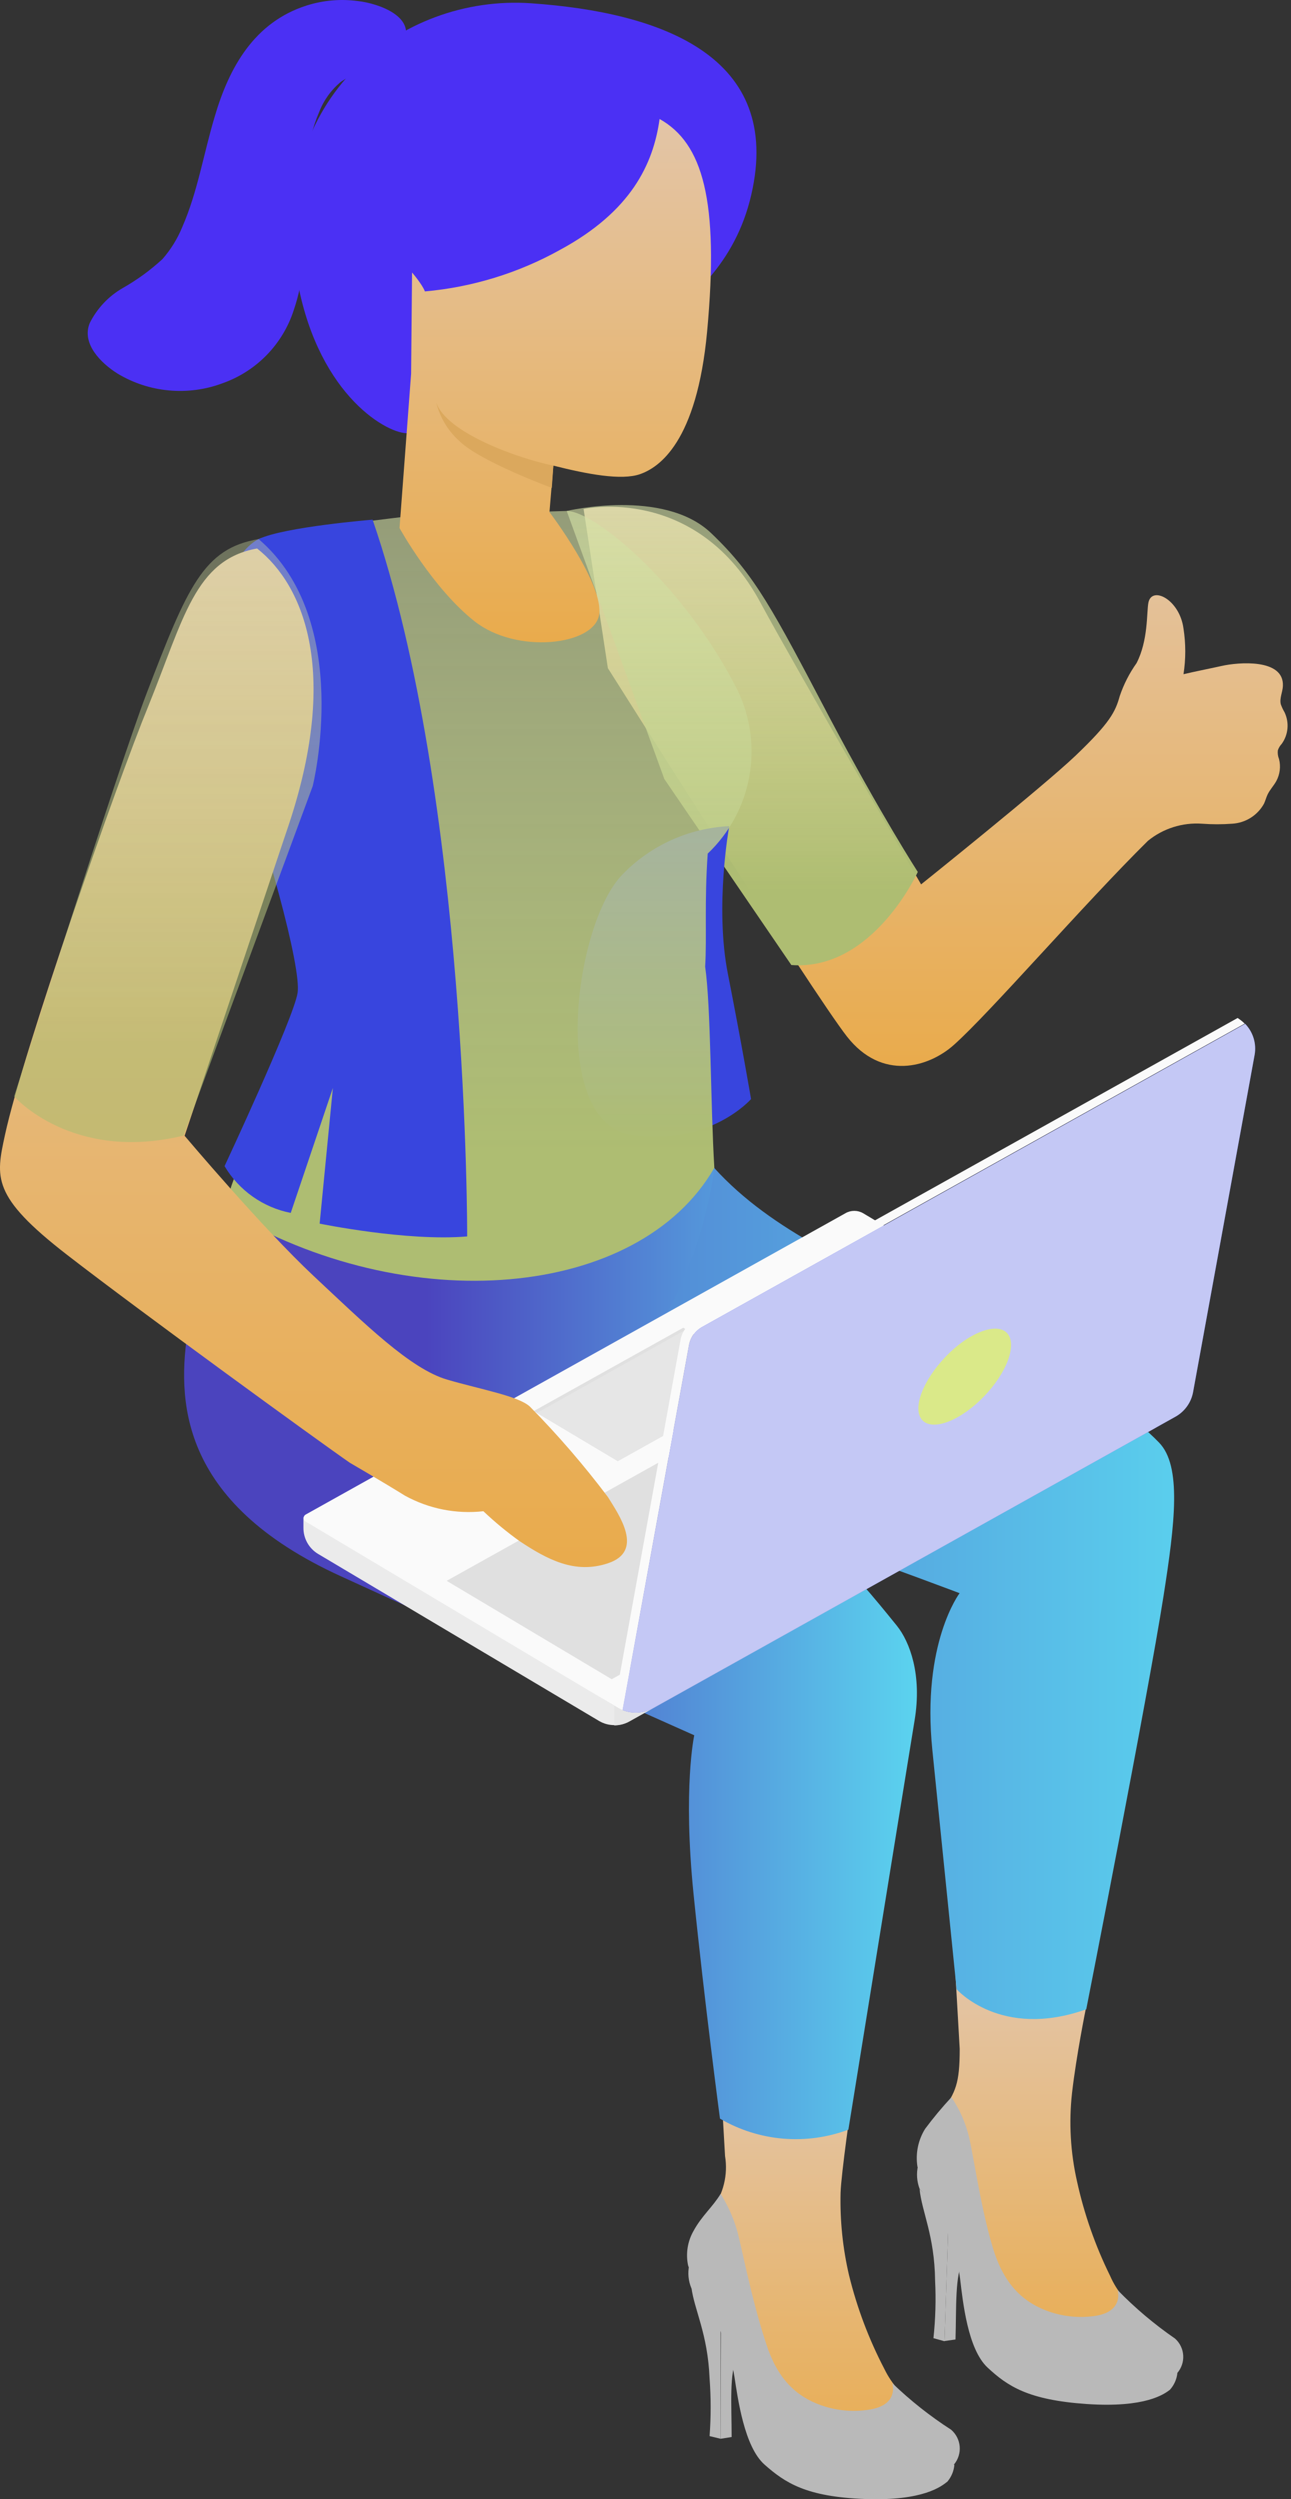<svg width="47" height="91" viewBox="0 0 47 91" fill="none" xmlns="http://www.w3.org/2000/svg">
<rect x="0" y="0" width="47" height="91" fill="#333333" stroke="none"/>
<path d="M41.792 30.615C42.346 30.165 43.049 29.943 43.76 29.992C44.127 30.02 44.495 30.02 44.861 29.992C45.1 29.978 45.331 29.904 45.534 29.776C45.736 29.648 45.903 29.471 46.018 29.261C46.07 29.149 46.098 29.032 46.15 28.924C46.235 28.751 46.371 28.61 46.464 28.442C46.597 28.196 46.633 27.909 46.564 27.638C46.524 27.539 46.509 27.431 46.52 27.325C46.548 27.236 46.596 27.155 46.66 27.088C46.78 26.923 46.853 26.729 46.871 26.526C46.889 26.323 46.853 26.119 46.765 25.935C46.71 25.842 46.664 25.744 46.628 25.642C46.576 25.421 46.697 25.2 46.705 24.975C46.749 23.967 45.074 24.112 44.475 24.248C44.307 24.288 43.467 24.457 43.086 24.549C43.172 23.998 43.172 23.437 43.086 22.886C42.945 21.822 41.929 21.32 41.808 21.947C41.74 22.304 41.808 23.308 41.378 24.144C41.116 24.514 40.909 24.919 40.764 25.349C40.607 25.915 40.414 26.313 39.157 27.514C37.984 28.634 33.533 32.202 33.533 32.202C33.533 32.202 28.862 24.128 27.705 21.979C25.371 17.612 21.246 18.532 21.246 18.532L22.13 24.328C22.13 24.328 29.561 36.114 30.834 37.741C32.108 39.367 33.811 38.865 34.727 38.046C36.048 36.869 39.482 32.896 41.792 30.615Z" fill="url(#paint0_linear_0_1200)"/>
<path d="M20.631 18.605C20.631 18.605 24.158 17.765 25.885 19.408C27.492 20.935 28.147 22.22 30.199 26.125C32.087 29.7 33.413 31.748 33.413 31.748C33.413 31.748 31.778 35.363 28.809 35.138L24.186 28.366L20.631 18.605Z" fill="url(#paint1_linear_0_1200)"/>
<path d="M26.548 30.081C26.548 30.081 26.014 33.001 26.5 35.464C26.986 37.926 27.343 40.019 27.343 40.019C27.343 40.019 25.853 41.726 23.033 41.336C19.964 40.91 20.9 33.628 22.663 31.84C23.687 30.781 25.076 30.152 26.548 30.081Z" fill="#3845DE"/>
<path d="M26.235 88.799L26.636 88.735C26.636 87.53 26.544 86.405 26.837 85.827L26.251 84.344L26.235 88.799Z" fill="#B9B9B9"/>
<path d="M25.17 83.28C25.275 84.111 25.765 84.959 25.833 86.602C25.885 87.301 25.885 88.003 25.833 88.702L26.235 88.799V84.344L25.17 83.28Z" fill="#B9B9B9"/>
<path d="M34.746 89.743C34.727 89.969 34.638 90.183 34.493 90.357C34.284 90.522 33.629 91.072 31.484 90.992C29.339 90.912 28.58 90.397 27.837 89.743C27.094 89.088 26.861 87.333 26.736 86.529C26.547 85.326 26.001 84.207 25.17 83.316C25.06 83.053 25.032 82.763 25.09 82.484C25.654 82.48 26.206 82.652 26.668 82.977C27.13 83.302 27.478 83.763 27.664 84.296C28.468 86.24 29.118 88.506 30.858 89.012C32.134 89.351 33.434 89.595 34.746 89.743Z" fill="#B9B9B9"/>
<path d="M33.622 87.883C34.289 88.433 34.791 88.686 34.743 89.201C34.695 89.715 34.148 89.976 33.707 90.116C32.662 90.454 31.469 90.345 30.413 90.181C29.356 90.016 28.167 89.542 27.705 88.538C27.579 88.243 27.489 87.934 27.436 87.618C27.269 86.574 26.977 85.553 26.569 84.577C26.401 84.168 26.197 83.776 25.958 83.404C25.621 83.03 25.383 82.577 25.267 82.087C25.215 81.685 25.524 81.079 25.926 80.44C26.13 80.165 26.276 79.852 26.357 79.519C26.438 79.187 26.451 78.841 26.396 78.504L26.223 75.479L31.003 76.519C31.003 76.519 30.622 79.154 30.602 79.841C30.577 80.853 30.681 81.864 30.911 82.85C31.201 84.033 31.633 85.177 32.196 86.256C32.33 86.533 32.502 86.79 32.706 87.019C32.99 87.329 33.296 87.618 33.622 87.883Z" fill="url(#paint2_linear_0_1200)"/>
<path d="M25.251 81.227C25.544 80.685 25.953 80.351 26.235 79.881C26.487 80.283 26.685 80.717 26.821 81.171C26.958 81.597 27.343 83.689 27.898 85.352C28.299 86.602 28.974 87.252 29.878 87.574C30.445 87.776 31.055 87.833 31.649 87.738C32.758 87.562 32.481 86.77 32.481 86.77C33.139 87.405 33.857 87.974 34.626 88.469C34.805 88.623 34.917 88.84 34.938 89.075C34.959 89.31 34.887 89.544 34.738 89.727C34.433 90 33.393 90.671 30.721 90.341C28.356 90.048 27.781 88.968 27.548 88.481C27.298 87.766 27.117 87.027 27.01 86.276C26.861 85.453 26.564 84.664 26.134 83.947C26.085 83.861 26.032 83.777 25.974 83.697C25.795 83.442 25.603 83.197 25.399 82.962C25.23 82.766 25.102 82.673 25.05 82.484C24.961 82.055 25.032 81.608 25.251 81.227Z" fill="#B9B9B9"/>
<path d="M34.385 85.24L34.786 85.184C34.822 83.979 34.762 82.854 35.067 82.284L34.533 80.785L34.385 85.24Z" fill="#B9B9B9"/>
<path d="M33.477 79.701C33.557 80.532 34.023 81.392 34.043 83.039C34.078 83.738 34.057 84.439 33.983 85.136L34.385 85.248L34.533 80.785L33.477 79.701Z" fill="#B9B9B9"/>
<path d="M42.864 86.409C42.839 86.635 42.743 86.847 42.591 87.016C42.382 87.172 41.712 87.678 39.571 87.534C37.43 87.389 36.682 86.883 35.955 86.208C35.228 85.533 35.052 83.798 34.951 82.954C34.798 81.744 34.284 80.608 33.477 79.693C33.377 79.426 33.358 79.135 33.421 78.857C33.985 78.869 34.532 79.057 34.984 79.395C35.436 79.733 35.772 80.203 35.943 80.741C36.691 82.71 37.273 84.991 39 85.561C40.266 85.938 41.557 86.221 42.864 86.409Z" fill="#B9B9B9"/>
<path d="M41.792 84.521C42.443 85.091 42.937 85.349 42.876 85.871C42.816 86.393 42.258 86.626 41.812 86.754C40.726 86.999 39.599 86.989 38.518 86.726C37.438 86.521 36.293 86.023 35.855 85.015C35.737 84.717 35.654 84.405 35.61 84.087C35.472 83.04 35.211 82.012 34.831 81.026C34.678 80.607 34.484 80.203 34.252 79.821C33.926 79.436 33.703 78.974 33.602 78.48C33.561 78.078 33.887 77.48 34.308 76.873C34.786 76.166 34.939 75.885 34.939 74.603L34.786 71.924L39.538 73.101C39.538 73.101 39.181 74.861 39.028 76.21C38.909 77.284 38.971 78.37 39.209 79.424C39.47 80.616 39.875 81.771 40.414 82.866C40.537 83.147 40.699 83.41 40.896 83.645C41.174 83.958 41.473 84.25 41.792 84.521Z" fill="url(#paint3_linear_0_1200)"/>
<path d="M33.681 77.512C33.979 77.112 34.299 76.728 34.638 76.363C34.884 76.726 35.075 77.124 35.204 77.544C35.397 78.09 35.642 80.167 36.144 81.842C36.521 83.099 37.168 83.77 38.06 84.119C38.62 84.338 39.227 84.411 39.823 84.332C40.94 84.188 40.687 83.384 40.687 83.384C41.325 84.04 42.026 84.632 42.78 85.152C42.955 85.309 43.062 85.529 43.076 85.765C43.09 86 43.011 86.231 42.856 86.409C42.543 86.674 41.482 87.317 38.839 86.907C36.481 86.545 35.939 85.449 35.718 84.955C35.492 84.232 35.334 83.49 35.248 82.737C35.125 81.909 34.853 81.11 34.445 80.38C34.392 80.287 34.34 80.203 34.292 80.131C34.135 79.894 33.947 79.632 33.738 79.375C33.529 79.118 33.449 79.078 33.4 78.889C33.325 78.411 33.425 77.922 33.681 77.512Z" fill="#B9B9B9"/>
<path d="M13.646 46.269C13.969 44.941 14.465 43.66 15.12 42.461C19.667 44.622 21.41 43.991 25.997 42.521C28.138 44.883 31.199 46.092 34.123 47.586C37.048 49.081 40.366 50.639 42.197 52.527C43.025 53.379 42.776 55.455 42.358 58.122C41.792 61.737 39.546 73.161 39.546 73.161C36.433 74.27 34.826 72.43 34.826 72.43C34.826 72.43 34.336 67.61 33.943 63.722C33.549 59.834 34.935 58.01 34.935 58.01C34.935 58.01 25.588 54.467 22.053 53.736C16.164 52.499 12.878 51.748 13.646 46.269Z" fill="url(#paint4_linear_0_1200)"/>
<path d="M6.854 48.345C7.255 45.775 9.858 40.38 10.344 39.448C14.891 41.609 21.419 43.991 26.01 42.521C25.614 45.37 24.447 48.056 22.636 50.289C29.549 55.343 30.967 57.118 32.654 59.199C33.12 59.781 33.574 60.978 33.296 62.645C32.706 66.26 30.886 77.544 30.886 77.544C30.126 77.828 29.312 77.939 28.503 77.87C27.695 77.8 26.911 77.552 26.211 77.142C26.211 77.142 25.644 72.868 25.251 68.98C24.857 65.091 25.275 63.184 25.275 63.184C25.275 63.184 15.94 59.022 12.421 57.399C6.456 54.684 6.444 50.912 6.854 48.345Z" fill="url(#paint5_linear_0_1200)"/>
<path d="M15.14 18.766C15.14 18.766 10.031 19.356 9.416 19.629C14.212 23.003 10.328 30.507 10.328 30.507L12.168 36.267C11.405 38.275 8.93 40.866 8.175 44.044C14.831 48.06 23.266 47.297 26.006 42.521C25.865 40.195 25.885 36.677 25.672 35.199C25.737 34.11 25.64 32.861 25.765 31.081C26.553 30.332 27.083 29.352 27.278 28.282C27.473 27.212 27.323 26.107 26.849 25.128C24.945 21.352 21.676 18.605 20.631 18.605L15.14 18.766Z" fill="url(#paint6_linear_0_1200)"/>
<path d="M13.565 18.922C13.565 18.922 10.352 19.183 9.416 19.629C8.48 20.075 6.917 22.774 8.315 26.699C9.713 30.623 10.978 35.227 10.834 36.154C10.689 37.082 8.175 42.461 8.175 42.461C8.434 42.898 8.783 43.276 9.198 43.569C9.613 43.863 10.086 44.066 10.585 44.164L12.119 39.613L11.637 44.554C11.637 44.554 14.81 45.208 17.008 45.02C17.008 45.02 17.056 29.089 13.565 18.922Z" fill="#3845DE"/>
<path d="M19.329 0.119C14.586 -0.21 9.782 3.59 10.778 9.933C11.457 14.247 13.991 15.749 14.794 15.773L19.651 15.97C20.772 12.559 26.186 12.134 27.351 7.093C28.516 2.051 24.09 0.449 19.329 0.119Z" fill="#4B30F4"/>
<path d="M11.156 0.203C9.264 0.81 8.344 2.441 7.814 4.256C7.412 5.594 7.195 6.992 6.633 8.273C6.459 8.697 6.216 9.089 5.914 9.434C5.475 9.839 4.991 10.192 4.472 10.486C3.953 10.784 3.534 11.228 3.267 11.764C2.961 12.511 3.668 13.218 4.279 13.603C4.849 13.946 5.49 14.156 6.153 14.216C6.816 14.277 7.484 14.187 8.107 13.953C8.713 13.738 9.262 13.387 9.711 12.926C10.16 12.464 10.496 11.906 10.694 11.294C11.095 10.129 11.095 9 11.071 7.795C11.047 6.59 11.12 5.24 11.618 4.083C11.784 3.649 12.061 3.266 12.421 2.971C12.786 2.732 13.182 2.542 13.598 2.408C14.018 2.272 14.382 2.005 14.638 1.645C15.253 0.629 13.775 0.119 13.031 0.039C12.402 -0.047 11.761 0.01 11.156 0.203Z" fill="#4B30F4"/>
<path d="M25.744 12.065C26.186 7.289 25.583 5.213 24.013 4.333C23.784 5.98 22.972 7.699 20.39 9.097C18.873 9.941 17.197 10.457 15.469 10.611C15.37 10.348 15.001 9.922 15.001 9.922L14.967 13.604L14.545 19.227C14.545 19.227 15.754 21.421 17.276 22.622C18.799 23.823 21.603 23.505 21.808 22.401C22.012 21.296 20.004 18.645 20.004 18.645L20.145 16.954C21.37 17.263 22.623 17.504 23.306 17.263C23.989 17.022 25.37 16.11 25.744 12.065Z" fill="url(#paint7_linear_0_1200)"/>
<path d="M20.145 16.954C18.856 16.693 16.225 15.749 15.879 14.644C16.011 15.192 16.306 15.687 16.727 16.062C17.482 16.805 20.089 17.765 20.089 17.765L20.145 16.954Z" fill="#DBA85D"/>
<path d="M11.047 55.246V55.628C11.045 55.818 11.093 56.005 11.185 56.171C11.277 56.337 11.411 56.477 11.573 56.576L21.82 62.669C21.984 62.764 22.171 62.814 22.36 62.814C22.55 62.814 22.736 62.764 22.9 62.669L42.008 52.001C42.175 51.908 42.315 51.773 42.413 51.61C42.511 51.446 42.564 51.259 42.567 51.069V50.808L22.362 62.099L11.047 55.246Z" fill="#EBEBEB"/>
<path d="M42.567 50.824L31.424 44.176C31.326 44.119 31.215 44.089 31.101 44.089C30.987 44.089 30.876 44.119 30.778 44.176L11.123 55.15C11.102 55.163 11.084 55.181 11.071 55.203C11.059 55.225 11.052 55.249 11.052 55.275C11.052 55.3 11.059 55.324 11.071 55.346C11.084 55.368 11.102 55.386 11.123 55.399L22.37 62.111L42.567 50.824Z" fill="#FAFAFA"/>
<path d="M22.27 61.143L16.261 57.56L34.132 47.586L40.173 51.153L22.27 61.143Z" fill="#E0E0E0"/>
<path d="M19.434 51.378L19.547 51.446L22.491 53.202L27.817 50.229L27.93 50.169L24.873 48.345L19.434 51.378Z" fill="#E0E0E0"/>
<path d="M19.547 51.446L22.491 53.202L27.817 50.229L24.869 48.47L19.547 51.446Z" fill="#E6E6E6"/>
<path d="M22.362 62.099V62.822C22.551 62.823 22.738 62.776 22.904 62.685L42.012 52.017C42.179 51.924 42.318 51.789 42.416 51.626C42.514 51.462 42.567 51.276 42.57 51.085V50.824L22.362 62.099Z" fill="#EBEBEB"/>
<g style="mix-blend-mode:multiply" opacity="0.5">
<path d="M22.362 62.099V62.822C22.551 62.823 22.738 62.776 22.904 62.685L42.012 52.017C42.179 51.924 42.318 51.789 42.416 51.626C42.514 51.462 42.567 51.276 42.57 51.085V50.824L22.362 62.099Z" fill="#E0E0E0"/>
</g>
<path d="M22.663 62.264C22.841 62.337 23.034 62.368 23.225 62.356C23.417 62.344 23.604 62.289 23.772 62.196L42.796 51.583C42.96 51.491 43.103 51.363 43.213 51.21C43.324 51.057 43.399 50.881 43.434 50.696L45.676 38.408C45.712 38.206 45.699 37.998 45.639 37.802C45.579 37.606 45.473 37.426 45.33 37.279L25.559 48.318C25.438 48.386 25.332 48.481 25.251 48.594C25.17 48.708 25.115 48.839 25.09 48.976L22.663 62.264Z" fill="#3845DE"/>
<g opacity="0.7">
<path d="M22.663 62.264C22.841 62.337 23.034 62.368 23.225 62.356C23.417 62.344 23.604 62.289 23.772 62.196L42.796 51.583C42.96 51.491 43.103 51.363 43.213 51.21C43.324 51.057 43.399 50.881 43.434 50.696L45.676 38.408C45.712 38.206 45.699 37.998 45.639 37.802C45.579 37.606 45.473 37.426 45.33 37.279L25.559 48.318C25.438 48.386 25.332 48.481 25.251 48.594C25.17 48.708 25.115 48.839 25.09 48.976L22.663 62.264Z" fill="white"/>
</g>
<path d="M22.362 62.099L22.49 62.175C22.546 62.209 22.603 62.238 22.663 62.264L25.073 48.968C25.098 48.831 25.153 48.7 25.235 48.586C25.316 48.472 25.421 48.378 25.543 48.309L45.314 37.271C45.235 37.194 45.149 37.126 45.057 37.066L25.246 48.124C25.123 48.193 25.018 48.287 24.936 48.401C24.855 48.515 24.8 48.645 24.776 48.783L22.362 62.099Z" fill="#FAFAFA"/>
<path d="M33.457 51.049C33.606 50.245 34.473 49.141 35.393 48.639C36.313 48.137 36.935 48.378 36.787 49.201C36.638 50.025 35.767 51.105 34.847 51.611C33.927 52.117 33.304 51.868 33.457 51.049Z" fill="#DAE989"/>
<path d="M12.738 53.262C11.698 52.547 5.078 47.735 2.431 45.682C-0.321 43.549 -0.152 42.87 0.181 41.324C0.84 38.283 4.238 28.543 5.403 25.703C6.689 22.533 7.094 20.376 9.36 19.971C11.087 21.332 12.396 24.562 10.436 30.258L6.721 41.356C6.721 41.356 9.557 44.718 11.42 46.462C13.284 48.205 14.935 49.84 16.277 50.233C17.482 50.587 18.868 50.828 19.289 51.214C20.309 52.249 21.259 53.35 22.133 54.511C22.535 55.162 23.467 56.48 22.133 56.921C20.928 57.323 19.928 56.785 18.92 56.118C18.455 55.785 18.013 55.419 17.598 55.026C16.611 55.136 15.613 54.938 14.742 54.459C13.995 53.993 12.738 53.262 12.738 53.262Z" fill="url(#paint8_linear_0_1200)"/>
<g opacity="0.6">
<path d="M9.416 19.629C7.408 19.97 6.826 21.364 5.335 25.253C4.287 27.988 0.515 39.922 0.515 39.922C0.515 39.922 2.612 42.332 6.685 41.348L11.385 28.623C11.385 28.623 12.883 22.597 9.416 19.629Z" fill="url(#paint9_linear_0_1200)"/>
</g>
<defs>
<linearGradient id="paint0_linear_0_1200" x1="34.061" y1="18.451" x2="34.061" y2="38.812" gradientUnits="userSpaceOnUse">
<stop stop-color="#E3C5A7"/>
<stop offset="1" stop-color="#E9AB4C"/>
</linearGradient>
<linearGradient id="paint1_linear_0_1200" x1="27.022" y1="18.39" x2="27.022" y2="35.148" gradientUnits="userSpaceOnUse">
<stop stop-color="#D5E2A7" stop-opacity="0.6"/>
<stop offset="0.837" stop-color="#AEBD72"/>
</linearGradient>
<linearGradient id="paint2_linear_0_1200" x1="30.004" y1="75.479" x2="30.004" y2="90.337" gradientUnits="userSpaceOnUse">
<stop stop-color="#E3C5A7"/>
<stop offset="1" stop-color="#E9AB4C"/>
</linearGradient>
<linearGradient id="paint3_linear_0_1200" x1="38.24" y1="71.924" x2="38.24" y2="86.931" gradientUnits="userSpaceOnUse">
<stop stop-color="#E3C5A7"/>
<stop offset="1" stop-color="#E9AB4C"/>
</linearGradient>
<linearGradient id="paint4_linear_0_1200" x1="13.535" y1="57.989" x2="42.745" y2="57.989" gradientUnits="userSpaceOnUse">
<stop stop-color="#4F68CA"/>
<stop offset="1" stop-color="#5ACEED"/>
</linearGradient>
<linearGradient id="paint5_linear_0_1200" x1="6.701" y1="58.669" x2="33.361" y2="58.669" gradientUnits="userSpaceOnUse">
<stop stop-color="#4B44BE"/>
<stop offset="0.33" stop-color="#4B44BE"/>
<stop offset="1" stop-color="#5BD3EF"/>
</linearGradient>
<linearGradient id="paint6_linear_0_1200" x1="17.768" y1="18.605" x2="17.768" y2="46.635" gradientUnits="userSpaceOnUse">
<stop stop-color="#D5E2A7" stop-opacity="0.6"/>
<stop offset="0.837" stop-color="#AEBD72"/>
</linearGradient>
<linearGradient id="paint7_linear_0_1200" x1="20.215" y1="4.333" x2="20.215" y2="23.387" gradientUnits="userSpaceOnUse">
<stop stop-color="#E3C5A7"/>
<stop offset="1" stop-color="#E9AB4C"/>
</linearGradient>
<linearGradient id="paint8_linear_0_1200" x1="11.413" y1="19.971" x2="11.413" y2="57.059" gradientUnits="userSpaceOnUse">
<stop stop-color="#E3C5A7"/>
<stop offset="1" stop-color="#E9AB4C"/>
</linearGradient>
<linearGradient id="paint9_linear_0_1200" x1="6.111" y1="19.629" x2="6.111" y2="41.584" gradientUnits="userSpaceOnUse">
<stop stop-color="#D5E2A7" stop-opacity="0.6"/>
<stop offset="0.837" stop-color="#AEBD72"/>
</linearGradient>
</defs>
</svg>
